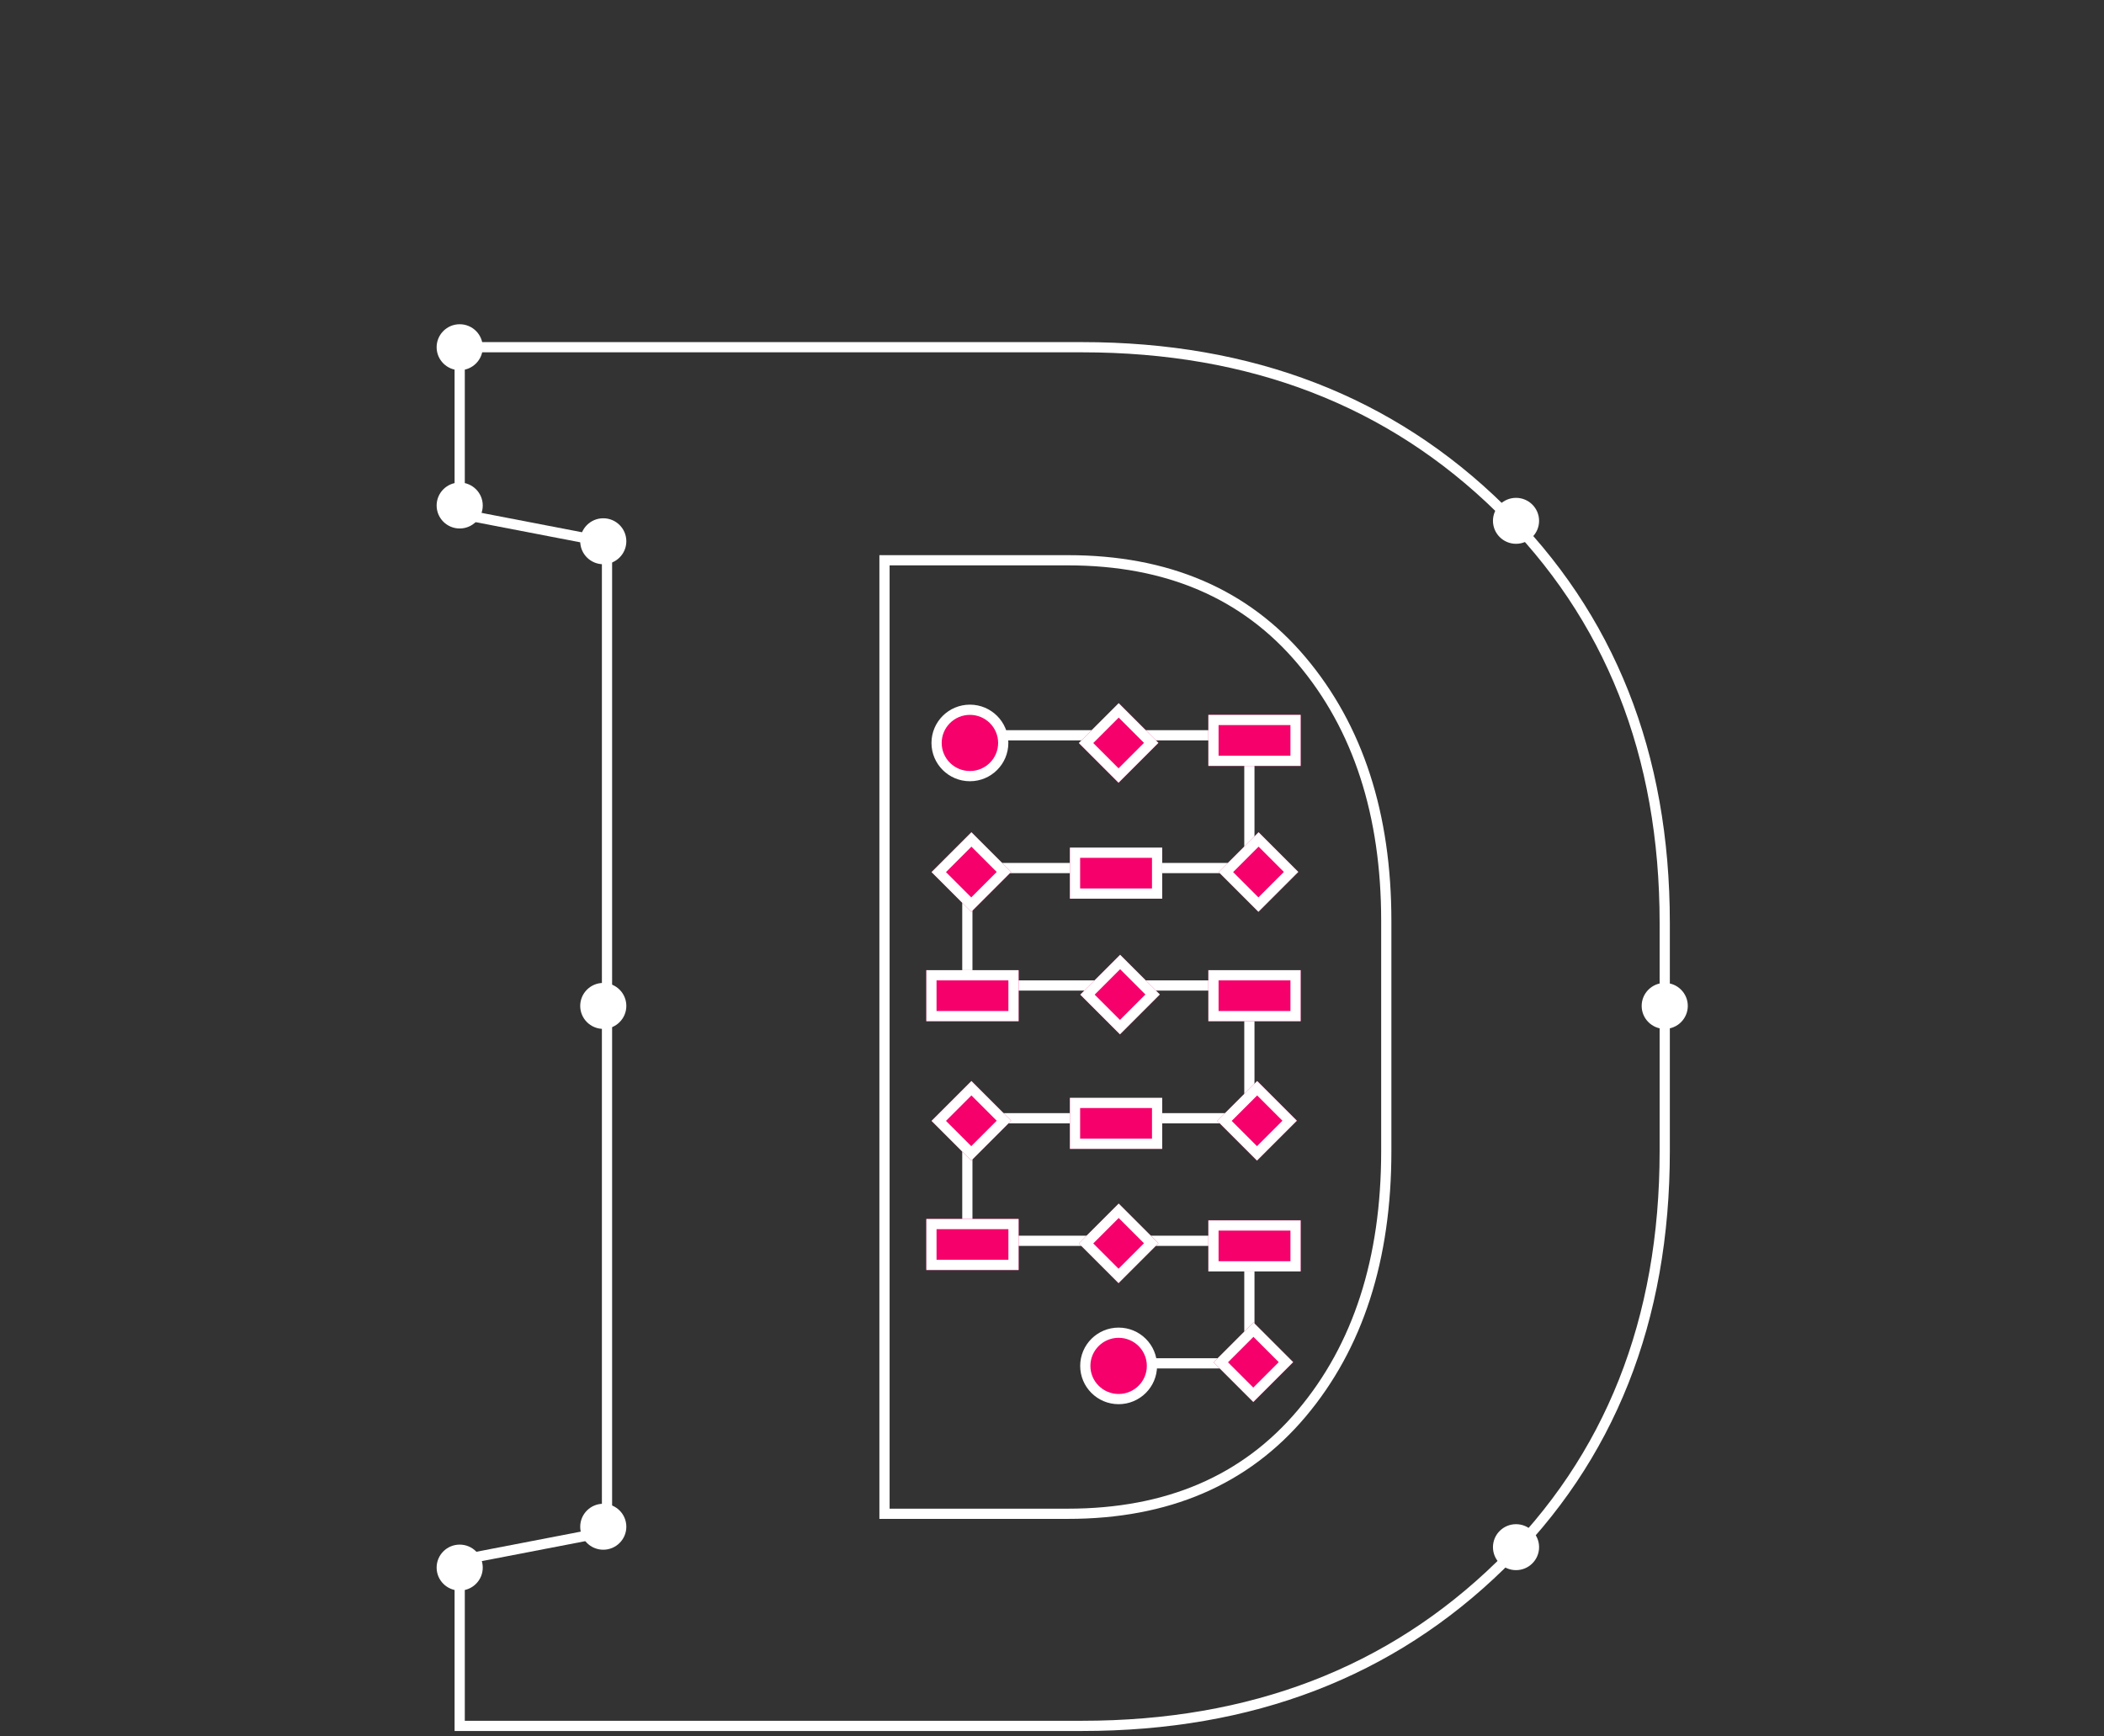 <?xml version="1.0" encoding="UTF-8"?>
<svg width="206px" height="170px" viewBox="0 0 206 170" version="1.1" xmlns="http://www.w3.org/2000/svg" xmlns:xlink="http://www.w3.org/1999/xlink">
    <rect x="0" y="0" width="206" height="170" fill="#333333" stroke="none"/>
    <!-- Generator: Sketch 47.1 (45422) - http://www.bohemiancoding.com/sketch -->
    <title>m-P-hero-323x392</title>
    <desc>Created with Sketch.</desc>
    <defs>
        <rect id="path-1" x="75.309" y="38" width="9.037" height="5"></rect>
        <rect id="path-2" x="75.309" y="63" width="9.037" height="5"></rect>
        <rect id="path-3" x="47.695" y="63" width="9.037" height="5"></rect>
        <rect id="path-4" x="61.753" y="51" width="9.037" height="5"></rect>
        <rect id="path-5" x="63.761" y="38" width="5.523" height="5.5"></rect>
        <rect id="path-6" x="63.901" y="62.639" width="5.523" height="5.5"></rect>
        <rect id="path-7" x="76.954" y="98.639" width="5.523" height="5.5"></rect>
        <rect id="path-8" x="77.457" y="50.639" width="5.523" height="5.5"></rect>
        <rect id="path-9" x="49.341" y="50.639" width="5.523" height="5.5"></rect>
        <rect id="path-10" x="75.309" y="87.5" width="9.037" height="5"></rect>
        <rect id="path-11" x="47.695" y="87.361" width="9.037" height="5"></rect>
        <rect id="path-12" x="61.753" y="75.5" width="9.037" height="5"></rect>
        <rect id="path-13" x="63.761" y="87" width="5.523" height="5.5"></rect>
        <rect id="path-14" x="77.317" y="75" width="5.523" height="5.5"></rect>
        <rect id="path-15" x="49.341" y="75" width="5.523" height="5.5"></rect>
    </defs>
    <g id="Page-1" stroke="none" stroke-width="1" fill="none" fill-rule="evenodd">
        <g id="ASSET-SHEET" transform="translate(-413, -1225)">
            <g id="P-hero-323x392" transform="translate(100, 1114)">
                <rect x="0" y="0" width="323" height="392"></rect>
            </g>
            <g id="m-P-hero-323x392" transform="translate(413, 1225)">
                <g id="Group-11-Copy" transform="translate(43, 32)">
                    <path d="M62.954,2 C79.516,2 93.163,7.27 103.895,17.809 C114.626,28.348 119.992,41.869 119.992,58.374 L119.992,80.719 C119.992,97.285 114.626,110.807 103.895,121.284 C93.163,131.761 79.516,137 62.954,137 L2.008,137 L2.008,120.774 L16.431,117.992 L16.431,21.1 L2.008,18.319 L2.008,2 L62.954,2 Z M43.6,22.862 L43.6,116.231 L61.558,116.231 C71.297,116.231 78.927,112.955 84.448,106.402 C89.969,99.85 92.729,91.289 92.729,80.719 L92.729,58.188 C92.729,47.742 89.969,39.242 84.448,32.69 C78.927,26.138 71.297,22.862 61.558,22.862 L43.6,22.862 Z" id="D" stroke="#FFFFFF"></path>
                    <ellipse id="Oval" stroke="#FFFFFF" stroke-width="0.5" fill="#FFFFFF" cx="2.008" cy="2" rx="2.008" ry="2"></ellipse>
                    <ellipse id="Oval-Copy-2" stroke="#FFFFFF" stroke-width="0.5" fill="#FFFFFF" cx="2.008" cy="17.5" rx="2.008" ry="2"></ellipse>
                    <ellipse id="Oval-Copy-7" stroke="#FFFFFF" stroke-width="0.5" fill="#FFFFFF" cx="2.008" cy="121.5" rx="2.008" ry="2"></ellipse>
                    <ellipse id="Oval-Copy-4" stroke="#FFFFFF" stroke-width="0.5" fill="#FFFFFF" cx="16.066" cy="21" rx="2.008" ry="2"></ellipse>
                    <ellipse id="Oval-Copy-5" stroke="#FFFFFF" stroke-width="0.5" fill="#FFFFFF" cx="119.992" cy="66.5" rx="2.008" ry="2"></ellipse>
                    <ellipse id="Oval-Copy-9" stroke="#FFFFFF" stroke-width="0.5" fill="#FFFFFF" cx="105.432" cy="19" rx="2.008" ry="2"></ellipse>
                    <ellipse id="Oval-Copy-10" stroke="#FFFFFF" stroke-width="0.5" fill="#FFFFFF" cx="105.432" cy="119.5" rx="2.008" ry="2"></ellipse>
                    <ellipse id="Oval-Copy-6" stroke="#FFFFFF" stroke-width="0.5" fill="#FFFFFF" cx="16.066" cy="66.5" rx="2.008" ry="2"></ellipse>
                    <ellipse id="Oval-Copy-8" stroke="#FFFFFF" stroke-width="0.5" fill="#FFFFFF" cx="16.066" cy="117.5" rx="2.008" ry="2"></ellipse>
                    <path d="M51.474,40 L81.088,40" id="Line-2" stroke="#FFFFFF" stroke-linecap="square"></path>
                    <path d="M51.474,53 L81.088,53" id="Line-2-Copy" stroke="#FFFFFF" stroke-linecap="square"></path>
                    <path d="M51.474,64.5 L81.088,64.5" id="Line-2-Copy-2" stroke="#FFFFFF" stroke-linecap="square"></path>
                    <path d="M51.206,77.5 L81.586,77.5" id="Line-2-Copy-3" stroke="#FFFFFF" stroke-linecap="square"></path>
                    <path d="M51.206,89.5 L81.586,89.5" id="Line-2-Copy-5" stroke="#FFFFFF" stroke-linecap="square"></path>
                    <path d="M66.54,101.5 L81.586,101.5" id="Line-2-Copy-4" stroke="#FFFFFF" stroke-linecap="square"></path>
                    <path d="M79.325,41.762 L79.325,52.238" id="Line-3" stroke="#FFFFFF" stroke-linecap="square"></path>
                    <path d="M51.712,54.262 L51.712,64.738" id="Line-3-Copy" stroke="#FFFFFF" stroke-linecap="square"></path>
                    <path d="M51.712,78.262 L51.712,88.738" id="Line-3-Copy-3" stroke="#FFFFFF" stroke-linecap="square"></path>
                    <path d="M79.325,65.762 L79.325,76.238" id="Line-3-Copy-2" stroke="#FFFFFF" stroke-linecap="square"></path>
                    <path d="M79.325,89.762 L79.325,100.238" id="Line-3-Copy-4" stroke="#FFFFFF" stroke-linecap="square"></path>
                    <ellipse id="Oval-Copy-11" stroke="#FFFFFF" fill="#F6016C" cx="51.963" cy="40.75" rx="3.263" ry="3.25"></ellipse>
                    <ellipse id="Oval-Copy-13" stroke="#FFFFFF" fill="#F6016C" cx="66.523" cy="101.75" rx="3.263" ry="3.25"></ellipse>
                    <g id="Rectangle-3">
                        <use fill="#F6016C" fill-rule="evenodd" xlink:href="#path-1"></use>
                        <rect stroke="#FFFFFF" stroke-width="1" x="75.809" y="38.5" width="8.037" height="4"></rect>
                    </g>
                    <g id="Rectangle-3-Copy-2">
                        <use fill="#F6016C" fill-rule="evenodd" xlink:href="#path-2"></use>
                        <rect stroke="#FFFFFF" stroke-width="1" x="75.809" y="63.5" width="8.037" height="4"></rect>
                    </g>
                    <g id="Rectangle-3-Copy-3">
                        <use fill="#F6016C" fill-rule="evenodd" xlink:href="#path-3"></use>
                        <rect stroke="#FFFFFF" stroke-width="1" x="48.195" y="63.5" width="8.037" height="4"></rect>
                    </g>
                    <g id="Rectangle-3-Copy">
                        <use fill="#F6016C" fill-rule="evenodd" xlink:href="#path-4"></use>
                        <rect stroke="#FFFFFF" stroke-width="1" x="62.253" y="51.5" width="8.037" height="4"></rect>
                    </g>
                    <g id="Rectangle-8" transform="translate(66.523, 40.75) rotate(-45) translate(-66.523, -40.75) ">
                        <use fill="#F6016C" fill-rule="evenodd" xlink:href="#path-5"></use>
                        <rect stroke="#FFFFFF" stroke-width="1" x="64.261" y="38.5" width="4.523" height="4.5"></rect>
                    </g>
                    <g id="Rectangle-8-Copy-3" transform="translate(66.662, 65.389) rotate(-45) translate(-66.662, -65.389) ">
                        <use fill="#F6016C" fill-rule="evenodd" xlink:href="#path-6"></use>
                        <rect stroke="#FFFFFF" stroke-width="1" x="64.401" y="63.139" width="4.523" height="4.5"></rect>
                    </g>
                    <g id="Rectangle-8-Copy-5" transform="translate(79.716, 101.389) rotate(-45) translate(-79.716, -101.389) ">
                        <use fill="#F6016C" fill-rule="evenodd" xlink:href="#path-7"></use>
                        <rect stroke="#FFFFFF" stroke-width="1" x="77.454" y="99.139" width="4.523" height="4.5"></rect>
                    </g>
                    <g id="Rectangle-8-Copy" transform="translate(80.218, 53.389) rotate(-45) translate(-80.218, -53.389) ">
                        <use fill="#F6016C" fill-rule="evenodd" xlink:href="#path-8"></use>
                        <rect stroke="#FFFFFF" stroke-width="1" x="77.957" y="51.139" width="4.523" height="4.5"></rect>
                    </g>
                    <g id="Rectangle-8-Copy-2" transform="translate(52.103, 53.389) rotate(-45) translate(-52.103, -53.389) ">
                        <use fill="#F6016C" fill-rule="evenodd" xlink:href="#path-9"></use>
                        <rect stroke="#FFFFFF" stroke-width="1" x="49.841" y="51.139" width="4.523" height="4.5"></rect>
                    </g>
                    <g id="Rectangle-3-Copy-4">
                        <use fill="#F6016C" fill-rule="evenodd" xlink:href="#path-10"></use>
                        <rect stroke="#FFFFFF" stroke-width="1" x="75.809" y="88" width="8.037" height="4"></rect>
                    </g>
                    <g id="Rectangle-3-Copy-5">
                        <use fill="#F6016C" fill-rule="evenodd" xlink:href="#path-11"></use>
                        <rect stroke="#FFFFFF" stroke-width="1" x="48.195" y="87.861" width="8.037" height="4"></rect>
                    </g>
                    <g id="Rectangle-3-Copy-6">
                        <use fill="#F6016C" fill-rule="evenodd" xlink:href="#path-12"></use>
                        <rect stroke="#FFFFFF" stroke-width="1" x="62.253" y="76" width="8.037" height="4"></rect>
                    </g>
                    <g id="Rectangle-8-Copy-6" transform="translate(66.523, 89.75) rotate(-45) translate(-66.523, -89.75) ">
                        <use fill="#F6016C" fill-rule="evenodd" xlink:href="#path-13"></use>
                        <rect stroke="#FFFFFF" stroke-width="1" x="64.261" y="87.5" width="4.523" height="4.5"></rect>
                    </g>
                    <g id="Rectangle-8-Copy-7" transform="translate(80.078, 77.75) rotate(-45) translate(-80.078, -77.75) ">
                        <use fill="#F6016C" fill-rule="evenodd" xlink:href="#path-14"></use>
                        <rect stroke="#FFFFFF" stroke-width="1" x="77.817" y="75.5" width="4.523" height="4.5"></rect>
                    </g>
                    <g id="Rectangle-8-Copy-8" transform="translate(52.103, 77.75) rotate(-45) translate(-52.103, -77.75) ">
                        <use fill="#F6016C" fill-rule="evenodd" xlink:href="#path-15"></use>
                        <rect stroke="#FFFFFF" stroke-width="1" x="49.841" y="75.5" width="4.523" height="4.5"></rect>
                    </g>
                </g>
            </g>
        </g>
    </g>
</svg>